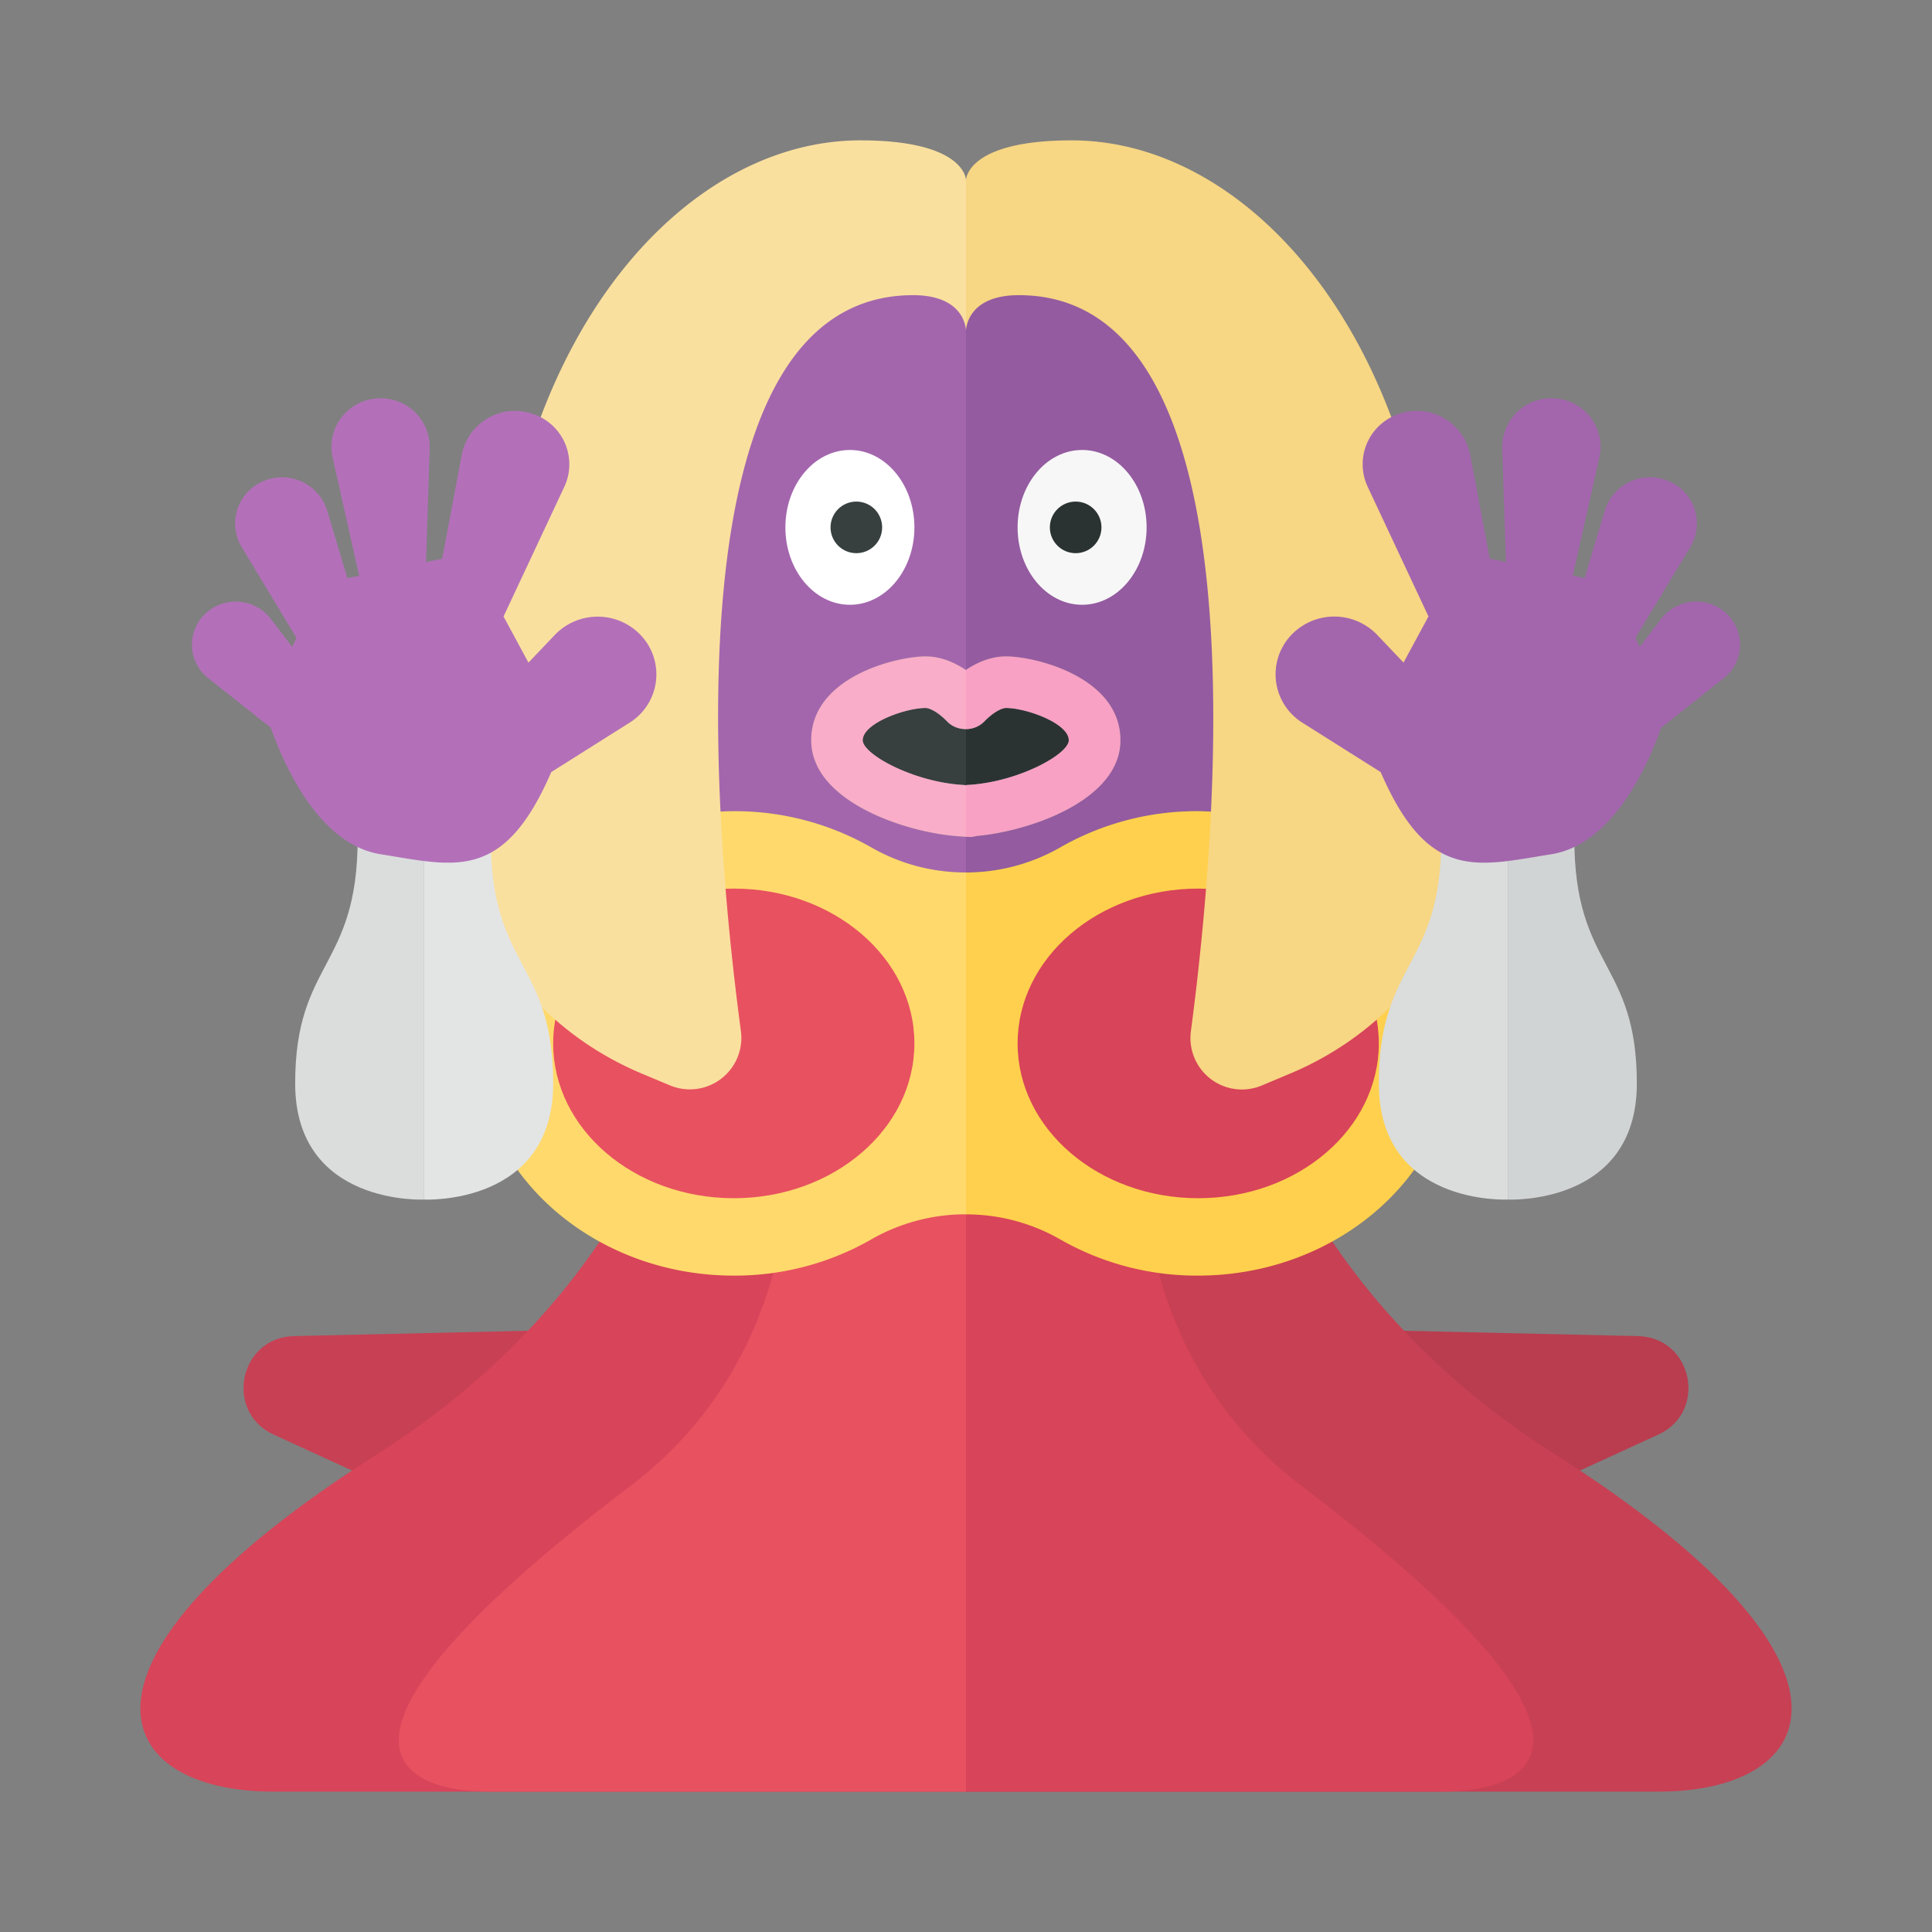 <svg xmlns="http://www.w3.org/2000/svg" width="100%" height="100%" viewBox="-2.72 -2.72 37.44 37.44"><rect x="-2.72" y="-2.72" width="37.44" height="37.44" fill="#808080" stroke="none"/><path fill="#B93D4F" d="M21.473 23l7.549.172c1.061.024 1.359 1.466.394 1.909l-3.671 1.684L21.473 23z"/><path fill="#C84054" d="M16 32h13.419c3.15 0 4.387-2.479-2.016-6.545-5-3.175-5.859-7.455-5.859-7.455H16v14z"/><path fill="#D84459" d="M16 18v14h9.25c1.375 0 4.188-.656-2.75-5.927-3.973-3.018-3-8.073-3-8.073H16z"/><path fill="#C84054" d="M10.527 23l-7.549.172c-1.061.024-1.359 1.466-.394 1.909l3.671 1.684L10.527 23z"/><path fill="#D84459" d="M16 32H2.581c-3.15 0-4.387-2.479 2.016-6.545 5-3.175 5.859-7.455 5.859-7.455H16v14z"/><path fill="#E85160" d="M16 18v14H6.75c-1.375 0-4.188-.656 2.75-5.927 3.973-3.018 3-8.073 3-8.073H16z"/><path fill="#A366AD" d="M14.167 13.703a3.673 3.673 0 001.841.485v-.691a.77.77 0 00-.033-.002.535.535 0 01-.079-.006c-1.009-.056-2.896-.66-2.896-1.864C13 10.4 14.649 10 15.217 10c.301 0 .57.122.783.266l.008-.004V1.045H16c-3.866 0-7 3.582-7 8 0 1.532.384 2.959 1.037 4.175.466-.13.951-.22 1.463-.22a5.32 5.32 0 012.667.703z"/><path fill="#FFD96C" d="M14.167 13.703A5.32 5.32 0 0011.5 13c-.512 0-.997.09-1.463.219C7.997 13.786 6.5 15.48 6.5 17.5c0 2.481 2.243 4.5 5 4.5a5.32 5.32 0 002.667-.703 3.673 3.673 0 011.841-.485v-6.625a3.662 3.662 0 01-1.841-.484z"/><path fill="#373F3F" d="M15.632 11.264c-.176-.182-.339-.264-.423-.264-.391 0-1.217.296-1.217.625 0 .271.984.812 1.952.866a.26.26 0 01.048.005l.008-.001v-1.086a.498.498 0 01-.368-.145z"/><path fill="#F9ADC8" d="M16 10.266c-.213-.144-.482-.266-.783-.266-.568 0-2.217.4-2.217 1.625 0 1.204 1.887 1.808 2.896 1.864a.516.516 0 00.079.006.77.77 0 01.033.002v-1.001l-.008.001-.048-.005c-.968-.055-1.952-.596-1.952-.867 0-.329.827-.625 1.217-.625.083 0 .247.082.423.264.096.1.232.147.368.145v-1.148l-.008.005z"/><path fill="#945BA0" d="M16.775 10c.568 0 2.217.4 2.217 1.625 0 1.163-1.762 1.767-2.792 1.856a.486.486 0 01-.201.015v.691a3.666 3.666 0 001.825-.485A5.336 5.336 0 0120.492 13c.512 0 .997.09 1.463.219a8.805 8.805 0 001.037-4.175c0-4.415-3.13-7.995-6.992-8v9.217c.212-.141.477-.261.775-.261z"/><path fill="#FFD04D" d="M21.955 13.219A5.452 5.452 0 0020.492 13a5.32 5.32 0 00-2.667.703 3.68 3.68 0 01-1.825.485v6.625a3.666 3.666 0 011.825.485 5.33 5.33 0 002.667.702c2.757 0 5-2.019 5-4.5 0-2.02-1.497-3.714-3.537-4.281z"/><path fill="#2B3332" d="M17.992 11.625c0-.329-.827-.625-1.217-.625-.083 0-.247.082-.423.264a.495.495 0 01-.352.145v1.086c.013-.002.026-.004.04-.004.968-.054 1.952-.595 1.952-.866z"/><path fill="#F8A1C4" d="M16.775 10c-.297 0-.563.12-.775.261v1.148a.495.495 0 00.352-.145c.176-.182.339-.264.423-.264.391 0 1.217.296 1.217.625 0 .271-.984.812-1.952.866-.014 0-.027.002-.04.004v1.001l.068.004c.046 0 .09-.006.133-.019 1.03-.09 2.792-.693 2.792-1.856C18.992 10.4 17.343 10 16.775 10z"/><ellipse cx="18.25" cy="7.5" fill="#F7F7F7" rx="1.25" ry="1.5"/><circle cx="18.125" cy="7.5" r=".5" fill="#2B3332"/><ellipse cx="13.75" cy="7.5" fill="#FFF" rx="1.25" ry="1.5"/><circle cx="13.875" cy="7.5" r=".5" fill="#373F3F"/><ellipse cx="11.5" cy="17.5" fill="#E85160" rx="3.5" ry="3"/><ellipse cx="20.5" cy="17.5" fill="#D84459" rx="3.5" ry="3"/><path fill="#FAE09F" d="M13.951 0c-2.817 0-5.602 2.562-6.659 6.875a145.127 145.127 0 01-1.078 4.127c-.799 2.888.692 5.906 3.508 7.085l.538.225a.998.998 0 001.378-1.049C11.085 13.121 10.219 3 14.976 3 16 3 16 3.688 16 3.688V.771S16 0 13.951 0z"/><path fill="#F7D684" d="M25.786 11.002a144.251 144.251 0 01-1.078-4.127C23.651 2.562 20.866 0 18.049 0 16 0 16 .771 16 .771v2.917S16 3 17.024 3c4.732 0 3.88 10.126 3.334 14.267a.997.997 0 001.378 1.047l.541-.227c2.816-1.179 4.307-4.198 3.509-7.085z"/><path fill="#E3E5E5" d="M6.789 13.527H5.5v6.999s2.5.125 2.5-2.25-1.211-2.224-1.211-4.749z"/><path fill="#DADDDC" d="M4.211 13.527H5.5v6.999s-2.5.125-2.5-2.25 1.211-2.224 1.211-4.749zm21 0H26.5v6.999s-2.5.125-2.5-2.25 1.211-2.224 1.211-4.749z"/><path fill="#D1D4D4" d="M27.789 13.527H26.5v6.999s2.5.125 2.5-2.25-1.211-2.224-1.211-4.749z"/><path fill="#A366AD" d="M30.741 9.173a.859.859 0 00-1.269.099l-.416.544-.081-.178 1.061-1.758a.887.887 0 00-.419-1.276.913.913 0 00-1.236.567l-.393 1.312-.229-.047.516-2.299a.939.939 0 00-.842-1.134.946.946 0 00-1.041.962l.071 2.206-.313-.064-.38-2.018a1.053 1.053 0 00-1.351-.797 1.028 1.028 0 00-.637 1.416l1.18 2.518-.483.894-.511-.537a1.15 1.15 0 00-1.705.048 1.106 1.106 0 00.259 1.656l1.514.955c.924 2.134 1.863 1.822 3.308 1.592 1.193-.19 1.87-1.725 2.128-2.453l1.211-.958a.825.825 0 00.058-1.25z"/><path fill="#B370B9" d="M9.736 9.632a1.15 1.15 0 00-1.704-.048l-.511.537-.483-.894 1.18-2.518a1.028 1.028 0 00-.638-1.416 1.051 1.051 0 00-1.351.796l-.38 2.018-.313.065.071-2.206a.946.946 0 00-1.041-.962.94.94 0 00-.842 1.134l.516 2.299-.228.047-.393-1.312a.914.914 0 00-1.236-.567.888.888 0 00-.42 1.276l1.061 1.758-.081.178-.415-.544a.859.859 0 00-1.269-.1.825.825 0 00.057 1.249l1.211.959c.258.729.935 2.263 2.128 2.453 1.445.23 2.384.542 3.308-1.592l1.514-.955a1.104 1.104 0 00.259-1.655z"/></svg>